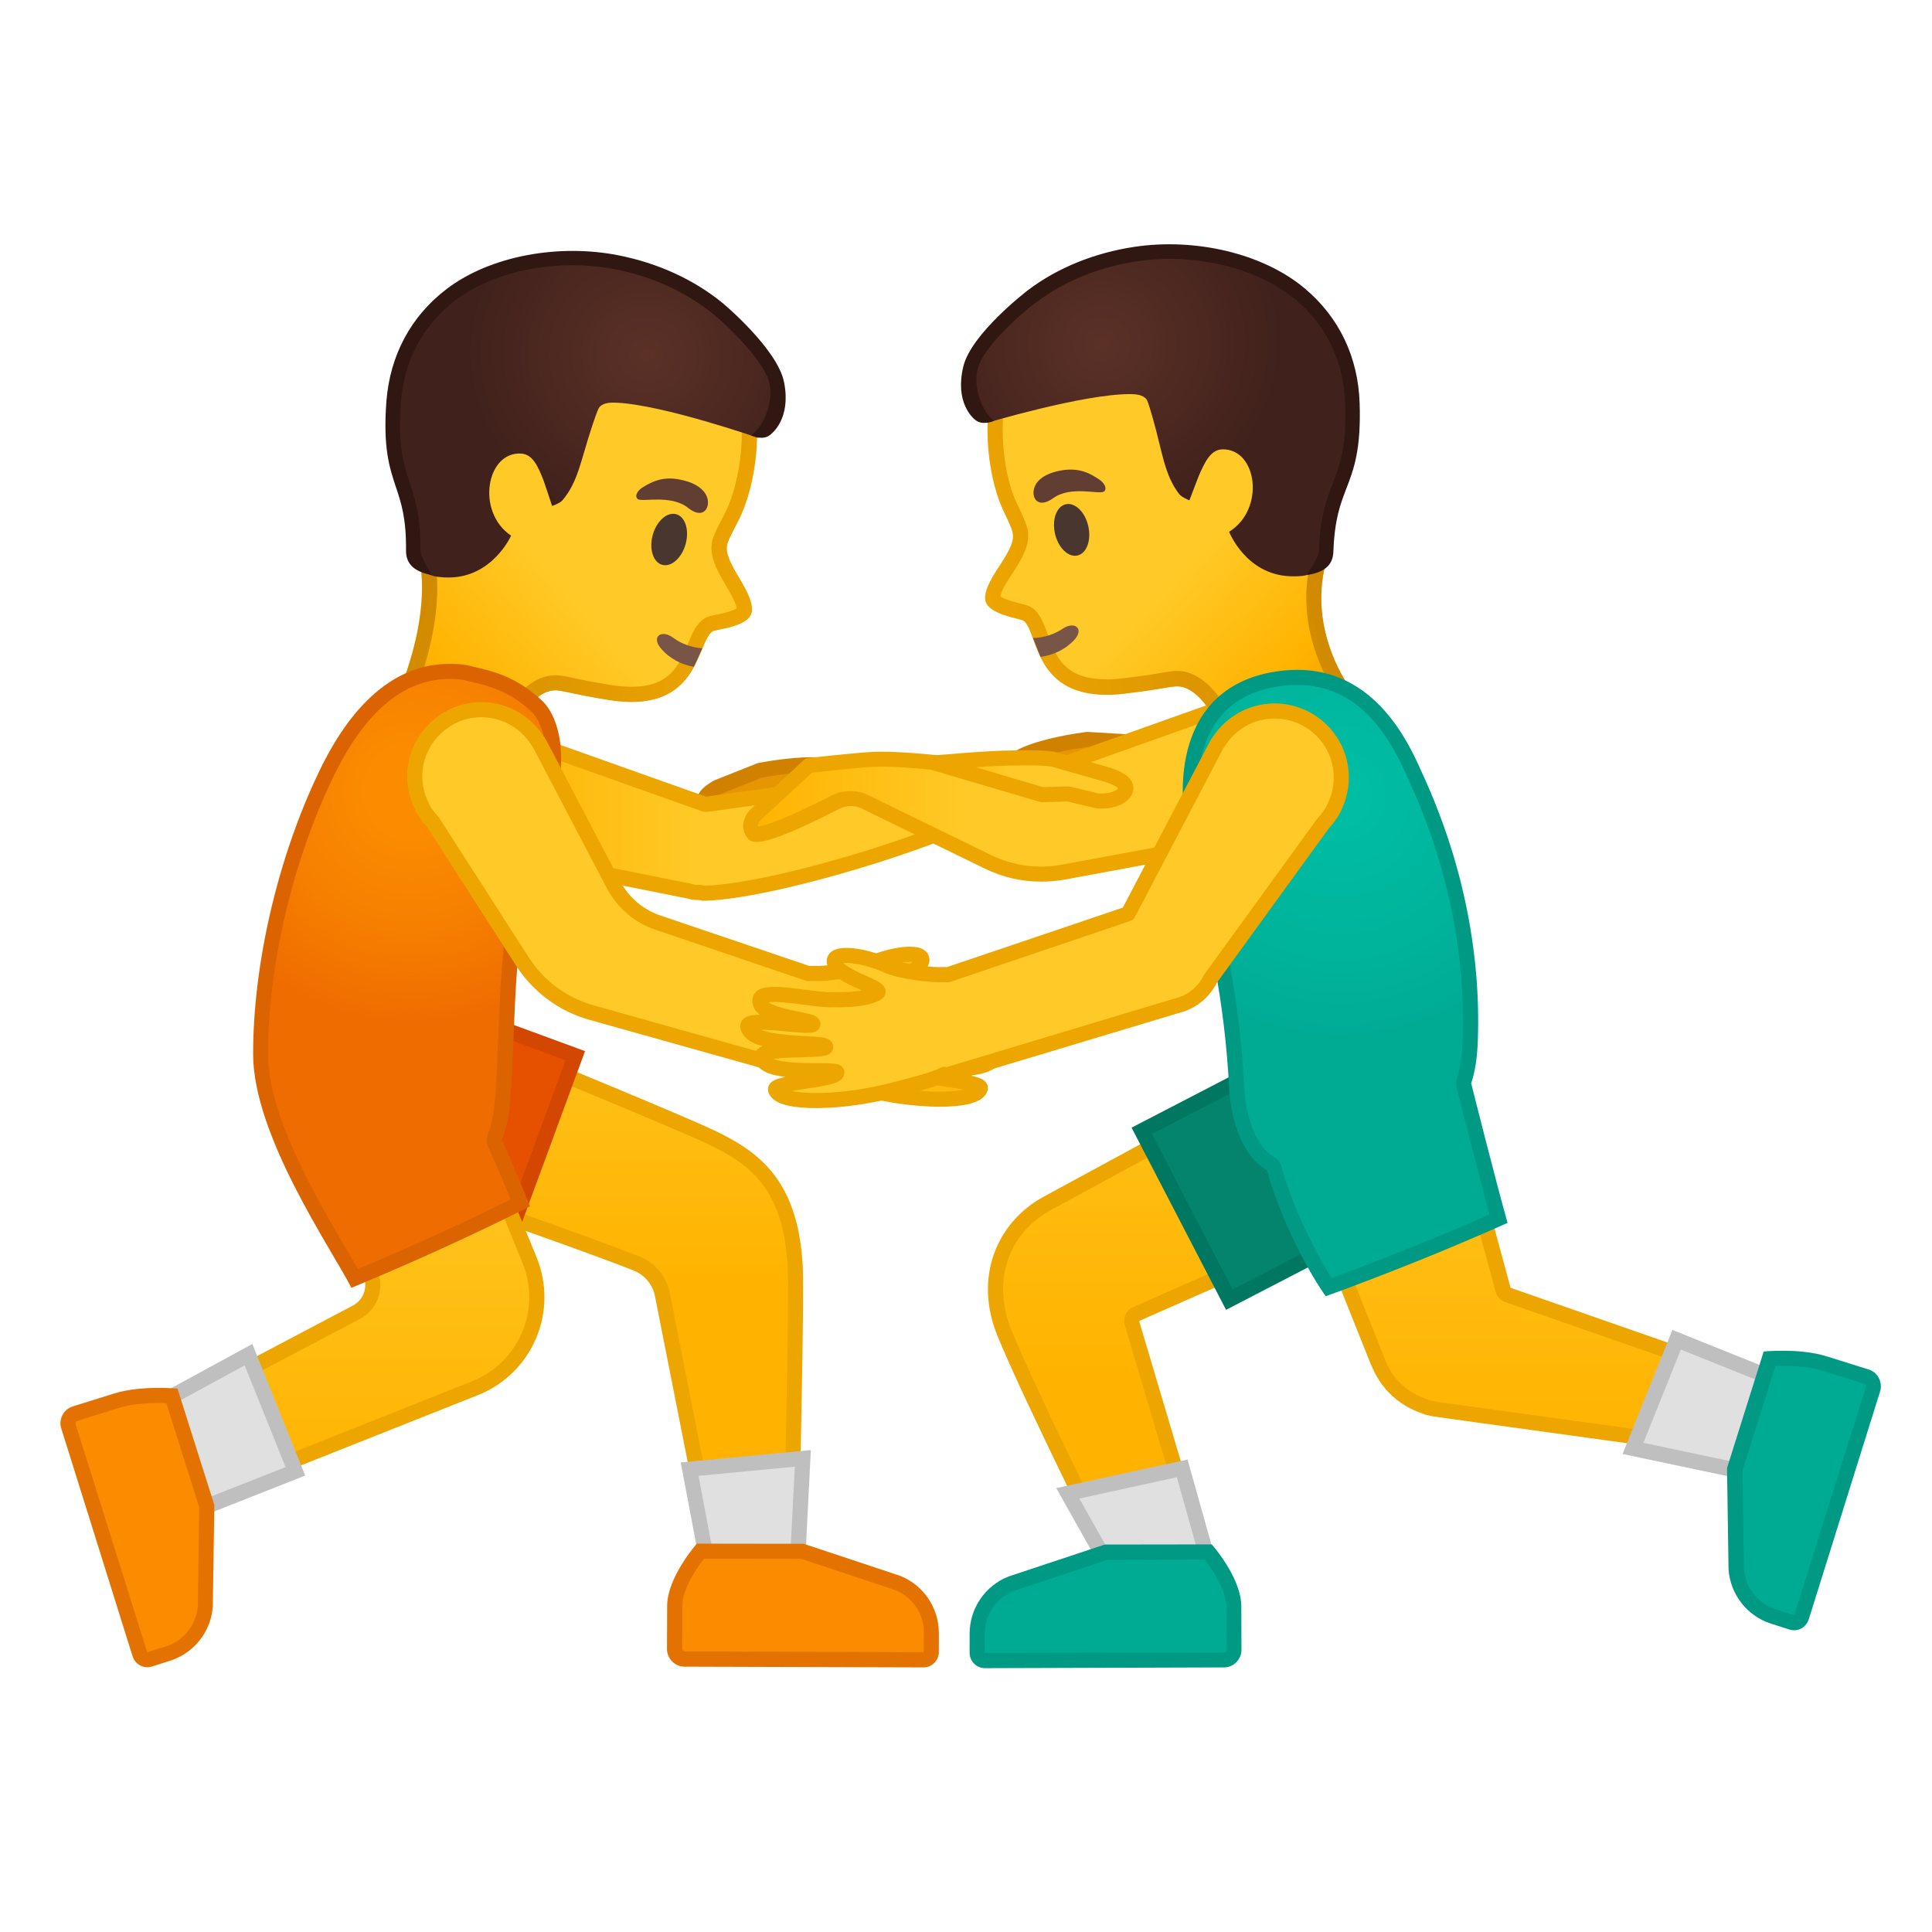 <svg viewBox="0 0 128 128" xmlns="http://www.w3.org/2000/svg" xmlns:xlink="http://www.w3.org/1999/xlink">
  <g id="Layer_1">
    <g>
      <g>
        <linearGradient id="SVGID_3_" gradientUnits="userSpaceOnUse" x1="79.731" x2="79.731" y1="91.327" y2="57.26">
          <stop offset="0" style="stop-color:#FFB300"/>
          <stop offset="1" style="stop-color:#FFCA28"/>
        </linearGradient>
        <path d="M73.51,103.02c-0.93-1.87-5.43-10.94-6.96-14.69c-1.42-3.49-0.27-6.96,2.88-8.63l19.8-10.75 L93.51,79l-18.25,8.06c-0.23,0.1-0.35,0.36-0.28,0.6l4.24,14.27L73.51,103.02z" fill="url(#SVGID_3_)"/>
        <path d="M88.98,69.65l3.88,9.09L75.07,86.6c-0.46,0.2-0.7,0.72-0.55,1.2l4.08,13.74l-4.81,0.92 c-1.21-2.43-5.33-10.77-6.77-14.31c-1.32-3.24-0.26-6.45,2.66-8.01L88.98,69.65 M89.47,68.25L69.19,79.26 c-3.12,1.67-4.71,5.33-3.1,9.26c1.73,4.23,7.14,15.06,7.14,15.06l6.64-1.26l-4.4-14.8l18.7-8.26L89.47,68.25L89.47,68.25z" fill="#EDA600"/>
      </g>
      <g>
        <path d="M75.64,74.92l8.8-4.56c0.91-0.47,1.88-0.71,2.9-0.71c2.37,0,4.51,1.3,5.6,3.4 c1.6,3.08,0.39,6.9-2.69,8.49l-8.8,4.56L75.64,74.92z" fill="#04846C"/>
        <path d="M87.34,70.15c2.18,0,4.15,1.2,5.16,3.13c1.47,2.84,0.36,6.35-2.48,7.82l-8.36,4.33l-5.34-10.3l8.36-4.33 C85.51,70.37,86.4,70.15,87.34,70.15 M87.34,69.15c-1.05,0-2.12,0.25-3.13,0.77l-9.24,4.79l6.26,12.07l9.24-4.79 c3.33-1.73,4.64-5.83,2.91-9.17v0C92.17,70.49,89.8,69.15,87.34,69.15L87.34,69.15z" fill="#007861"/>
      </g>
      <g>
        <linearGradient id="SVGID_4_" gradientUnits="userSpaceOnUse" x1="39.584" x2="39.584" y1="85.322" y2="60.065">
          <stop offset="0" style="stop-color:#FFB300"/>
          <stop offset="1" style="stop-color:#FFCA28"/>
        </linearGradient>
        <path d="M47.04,101.77l-3.16-16c-0.18-0.93-0.82-1.7-1.7-2.05c-3.7-1.48-13.54-4.86-15.71-5.6l2.45-10.37 c2.89,1.18,16.38,6.69,18.42,7.71c2.71,1.35,5.37,3.19,5.36,9.54c0,4.38-0.23,14.45-0.29,16.78L47.04,101.77z" fill="url(#SVGID_4_)"/>
        <path d="M29.27,68.43c3.73,1.52,15.93,6.52,17.85,7.47c2.68,1.33,5.09,3.03,5.09,9.1c0,4.12-0.2,13.27-0.27,16.28 l-4.48-0.01l-3.08-15.6c-0.22-1.1-0.97-2-2.01-2.42c-3.55-1.42-12.48-4.5-15.31-5.47L29.27,68.43 M28.56,67.06l-2.69,11.38 c0,0,11.93,4.07,16.12,5.74c0.72,0.29,1.25,0.92,1.4,1.68l3.24,16.41l6.28,0.01c0,0,0.3-12.28,0.3-17.28 c0-6.5-2.69-8.53-5.64-9.99C45.24,73.85,28.56,67.06,28.56,67.06L28.56,67.06z" fill="#EDA600"/>
      </g>
      <g>
        <path d="M24.6,79.66c-3.57-1.31-5.4-5.28-4.09-8.85c0.99-2.7,3.59-4.52,6.47-4.52c0.81,0,1.61,0.14,2.38,0.43 l8.75,3.22l-4.76,12.94L24.6,79.66z" fill="#E65100"/>
        <path d="M26.98,66.8L26.98,66.8c0.75,0,1.49,0.13,2.21,0.4l8.28,3.05l-4.42,12l-8.28-3.05 c-1.6-0.59-2.88-1.77-3.6-3.32c-0.72-1.55-0.79-3.29-0.2-4.89C21.9,68.48,24.31,66.8,26.98,66.8 M26.98,65.8 c-3.01,0-5.84,1.85-6.94,4.84l0,0c-1.41,3.83,0.55,8.08,4.39,9.49l9.22,3.39l5.11-13.88l-9.22-3.39 C28.69,65.94,27.83,65.8,26.98,65.8L26.98,65.8z" fill="#D44700"/>
      </g>
      <g>
        <polygon fill="#E0E0E0" points="46.82,103.32 45.69,97.33 53.19,96.62 52.85,103.32 "/>
        <path d="M52.66,97.17l-0.29,5.65h-5.14l-0.95-5.04L52.66,97.17 M53.72,96.07l-8.62,0.82l1.31,6.93h6.92 L53.72,96.07L53.72,96.07z" fill="#BFBFBF"/>
      </g>
      <g>
        <path d="M45.36,109.92c-0.18,0-0.34-0.07-0.47-0.2s-0.19-0.29-0.19-0.47l0.01-2.84c0-1.31,1.12-2.93,1.7-3.63 l6.78,0.01l6.3,2.09c1.34,0.53,2.22,1.82,2.23,3.29l0,1.28c0,0.14-0.05,0.27-0.15,0.37c-0.1,0.1-0.23,0.15-0.36,0.15 L45.36,109.92z" fill="#FB8C00"/>
        <path d="M46.64,103.27l6.46,0.01l6.2,2.06c1.16,0.47,1.91,1.57,1.91,2.82l-0.01,1.3l-15.83-0.05 c-0.06,0-0.09-0.03-0.12-0.05c-0.02-0.02-0.05-0.06-0.05-0.12l0.01-2.85C45.2,105.34,46.08,103.99,46.64,103.27 M46.17,102.27 c0,0-1.96,2.2-1.97,4.13l-0.01,2.85c0,0.64,0.52,1.17,1.16,1.17l15.83,0.05c0,0,0,0,0,0c0.56,0,1.02-0.46,1.02-1.02l0-1.29 c-0.01-1.66-1.03-3.15-2.57-3.76l-6.38-2.12L46.17,102.27L46.17,102.27z" fill="#E37200"/>
      </g>
      <g>
        <path d="M68.15,52.26 l6.89-1.58c0.95-0.33,1.09-0.86,1.09-0.86c-0.05-0.39-0.58-0.53-1.1-0.65l-2.99-0.18c0,0-5.84,0.71-5.15,2.31l0,0 C67.03,51.95,67.59,52.38,68.15,52.26z" fill="#E59600" stroke="#D18100" stroke-linecap="round" stroke-linejoin="round" stroke-miterlimit="10"/>
        <path d="M55.05,52.94 l-7.04,0.64c-1-0.02-1.3-0.48-1.3-0.48c-0.08-0.38,0.38-0.69,0.84-0.95l2.79-1.11c0,0,5.77-1.15,5.61,0.59l0,0 C56.02,52.29,55.62,52.87,55.05,52.94z" fill="#E59600" stroke="#D18100" stroke-linecap="round" stroke-linejoin="round" stroke-miterlimit="10"/>
        <g>
          <linearGradient id="SVGID_5_" gradientUnits="userSpaceOnUse" x1="32.165" x2="68.225" y1="54.072" y2="54.072">
            <stop offset="0" style="stop-color:#FFB300"/>
            <stop offset="0.401" style="stop-color:#FFCA28"/>
          </linearGradient>
          <path d="M46.52,59.15c-0.04-0.01-0.09-0.02-0.14-0.02c-0.19,0-0.29,0-0.4-0.02 c-0.1-0.01-0.19-0.04-0.28-0.07c0,0-0.09-0.03-0.1-0.03C45.56,59,45.51,59,45.47,59c-0.01,0-0.02,0-0.03,0l-13.28-2.66 l2.38-7.38l12.07,4.29c0.05,0.02,0.11,0.03,0.17,0.03c0.02,0,0.04,0,0.07,0c3.01-0.41,12.95-1.78,14.58-2.14 c0.8-0.17,2.33-0.35,3.67-0.35c2.4,0,2.94,0.51,3.05,0.67c0.06,0.08,0.11,0.21,0.01,0.48c-0.74,2.01-16.04,7.14-21.55,7.23 C46.6,59.18,46.52,59.15,46.52,59.15z" fill="url(#SVGID_5_)"/>
          <path d="M34.86,49.61l11.59,4.12c0.1,0.04,0.21,0.06,0.31,0.06c0.01,0,0.02,0,0.02,0c0.05,0,0.09,0,0.14-0.01 c3.01-0.41,12.95-1.78,14.62-2.14c0.63-0.14,2.1-0.34,3.57-0.34c1.89,0,2.48,0.33,2.61,0.43c0,0.01-0.01,0.02-0.01,0.04 c-0.28,0.55-2.95,2.16-8.9,4.13c-4.89,1.62-9.76,2.73-12.15,2.78l0-0.01c-0.09-0.03-0.18-0.04-0.28-0.04l-0.08,0 c-0.01,0-0.01,0-0.02,0c-0.02,0-0.03,0-0.05,0c-0.06,0-0.12,0-0.18-0.01c-0.08-0.01-0.15-0.04-0.23-0.06l-0.09-0.03 c-0.08-0.02-0.16-0.03-0.24-0.04l-12.69-2.54L34.86,49.61 M34.22,48.32l-2.71,8.4l13.94,2.79l0-0.01 c0.15,0.04,0.29,0.09,0.44,0.11c0.16,0.02,0.31,0.02,0.47,0.02c0.07,0.02,0.15,0.05,0.23,0.05c0,0,0,0,0.01,0 c5.36-0.08,21.13-5.12,22.03-7.56c0.52-1.43-1.44-1.83-3.54-1.83c-1.47,0-3.01,0.2-3.78,0.36c-1.68,0.37-12.4,1.84-14.54,2.13 l0,0c0,0,0,0,0,0c0,0,0,0,0,0L34.22,48.32L34.22,48.32z" fill="#EDA600"/>
        </g>
        <g>
          <linearGradient id="SVGID_6_" gradientUnits="userSpaceOnUse" x1="49.73" x2="86.427" y1="52.348" y2="52.348">
            <stop offset="0" style="stop-color:#FFB300"/>
            <stop offset="0.401" style="stop-color:#FFCA28"/>
          </linearGradient>
          <path d="M85.26,48.19c-1.21-1.29-2.92-1.66-4.43-1.23l0-0.01l-0.1,0.03c-0.07,0.02-0.14,0.05-0.22,0.08 L68.29,51.4c-1.5-0.25-7.4-1.18-10.36-1.08c-1.08,0.04-4.35,0.42-4.35,0.42l-3.41,3.15c-0.42,0.34-0.59,0.89-0.3,1.29 c0.37,0.51,3.8-1.16,5.51-2.04c0.61-0.31,1.32-0.31,1.93-0.02l8.13,3.97c1.54,0.75,3.28,0.99,4.97,0.68l11.91-2.19 c0.39-0.03,0.78-0.1,1.15-0.23l0.06-0.01l0-0.01c0.98-0.36,1.86-1.05,2.4-2.09C86.79,51.6,86.52,49.53,85.26,48.19z" fill="url(#SVGID_6_)"/>
          <path d="M68.96,58.41c-1.28,0-2.55-0.29-3.73-0.87l-8.13-3.97c-0.47-0.23-1.02-0.22-1.48,0.01 c-5.47,2.81-5.86,2.28-6.14,1.89c-0.43-0.59-0.27-1.44,0.39-1.98l3.38-3.13c0.08-0.07,0.18-0.12,0.28-0.13 c0.13-0.02,3.3-0.38,4.39-0.42c2.91-0.1,8.48,0.77,10.33,1.07l12.1-4.3c0.12-0.04,0.18-0.07,0.24-0.08l0.07-0.03 c0.05-0.02,0.1-0.03,0.15-0.03c1.75-0.44,3.58,0.09,4.81,1.41c0,0,0,0,0,0c1.4,1.49,1.71,3.8,0.75,5.62 c-0.56,1.07-1.45,1.86-2.58,2.3c-0.05,0.03-0.11,0.06-0.17,0.07c-0.38,0.13-0.81,0.22-1.26,0.25l-11.85,2.19 C69.99,58.37,69.47,58.41,68.96,58.41z M56.36,52.41c0.4,0,0.8,0.09,1.17,0.27l8.13,3.97c1.46,0.71,3.07,0.93,4.66,0.64 l11.91-2.2c0.42-0.03,0.76-0.1,1.07-0.21c0.02-0.01,0.03-0.02,0.05-0.02c0.94-0.34,1.67-0.98,2.13-1.86 c0.76-1.45,0.51-3.29-0.6-4.48l0,0c-1.02-1.09-2.48-1.5-3.93-1.1c-0.02,0.01-0.05,0.01-0.07,0.01l-0.13,0.05l-12.3,4.38 c-0.08,0.03-0.17,0.04-0.25,0.02c-1.2-0.2-7.3-1.18-10.26-1.08c-0.91,0.03-3.48,0.32-4.15,0.4l-3.29,3.04 c-0.18,0.15-0.31,0.35-0.28,0.52c0.44-0.04,1.85-0.5,4.92-2.08C55.53,52.5,55.95,52.41,56.36,52.41z" fill="#EDA600"/>
        </g>
        <linearGradient id="SVGID_9_" gradientUnits="userSpaceOnUse" x1="61.925" x2="74.595" y1="51.635" y2="51.635">
          <stop offset="0" style="stop-color:#FFB300"/>
          <stop offset="0.401" style="stop-color:#FFCA28"/>
        </linearGradient>
        <path d=" M69.04,52.65l1.74-0.05l1.92,0.46c0.96,0.08,1.77-0.27,1.88-0.75c0.11-0.48-0.62-0.77-1.13-0.96l-3.51-1 c-0.51-0.19-2.2-0.13-2.88-0.13c-1.59,0-5.14,0.33-5.14,0.33S68.22,52.41,69.04,52.65z" fill="url(#SVGID_9_)" stroke="#EDA600" stroke-linecap="round" stroke-linejoin="round" stroke-miterlimit="10"/>
      </g>
      <g>
        <linearGradient id="SVGID_10_" gradientUnits="userSpaceOnUse" x1="23.315" x2="23.315" y1="99.008" y2="71.898">
          <stop offset="0" style="stop-color:#FFB300"/>
          <stop offset="1" style="stop-color:#FFCA28"/>
        </linearGradient>
        <path d="M11.07,93.55l12.56-6.63c0.5-0.27,0.84-0.72,0.99-1.26c0.15-0.54,0.07-1.1-0.22-1.58l-3.96-8.2 l9.92-3.98l4.73,11.59c0.66,1.62,0.64,3.39-0.04,4.99s-1.95,2.84-3.57,3.49l-17.72,7.04L11.07,93.55z" fill="url(#SVGID_10_)"/>
        <path d="M30.08,72.55l4.54,11.13c0.61,1.49,0.59,3.13-0.04,4.61c-0.63,1.48-1.8,2.62-3.3,3.22l-17.29,6.87 l-2.25-4.61l12.15-6.41c0.61-0.34,1.04-0.89,1.22-1.56c0.18-0.65,0.09-1.33-0.25-1.92l-3.73-7.73L30.08,72.55 M30.63,71.25 l-10.87,4.37l4.22,8.73c0.45,0.75,0.19,1.71-0.57,2.13l-12.99,6.85l3.09,6.31l18.15-7.21c3.61-1.43,5.36-5.53,3.89-9.13 L30.63,71.25L30.63,71.25z" fill="#EDA600"/>
      </g>
      <g>
        <polygon fill="#E0E0E0" points="9.7,93.43 16.46,89.75 19.57,97.48 11.95,100.49 "/>
        <path d="M16.21,90.46l2.71,6.74l-6.65,2.62l-1.96-6.15L16.21,90.46 M16.72,89.04L9.1,93.19l2.54,7.96l8.58-3.39 L16.72,89.04L16.72,89.04z" fill="#BFBFBF"/>
      </g>
      <g>
        <path d="M9.76,109.97c-0.23,0-0.42-0.15-0.49-0.36L4.53,94.5c-0.05-0.17-0.04-0.35,0.05-0.51s0.22-0.27,0.39-0.33 l2.72-0.85c0.95-0.3,2.06-0.36,2.83-0.36c0.36,0,0.66,0.01,0.87,0.03l2.3,7.32l-0.09,6.64c-0.1,1.43-1.07,2.67-2.46,3.12 l-1.22,0.39C9.86,109.96,9.81,109.97,9.76,109.97z" fill="#FB8C00"/>
        <path d="M10.52,92.95L10.52,92.95c0.18,0,0.35,0,0.5,0.01l2.18,6.91l-0.09,6.53c-0.1,1.24-0.92,2.29-2.11,2.68 l-1.25,0.38L5.01,94.35c-0.02-0.05,0-0.1,0.01-0.13c0.01-0.03,0.04-0.06,0.1-0.08l2.72-0.85C8.72,93.01,9.78,92.95,10.52,92.95 M10.52,91.95c-0.85,0-2,0.07-2.98,0.38l-2.72,0.85c-0.61,0.19-0.96,0.85-0.76,1.46l4.73,15.11c0.14,0.43,0.54,0.71,0.97,0.71 c0.1,0,0.21-0.02,0.31-0.05l1.22-0.39c1.58-0.51,2.69-1.93,2.81-3.59l0.1-6.72L11.76,92C11.76,92,11.25,91.95,10.52,91.95 L10.52,91.95z" fill="#E37200"/>
      </g>
      <g>
        <circle cx="25.43" cy="72.42" fill="#FBC11B" r="6.84"/>
        <g>
          <g>
            <g>
              <g>
                <linearGradient id="SVGID_11_" gradientTransform="matrix(-0.923 -0.385 -0.385 0.923 100.053 263.865)" gradientUnits="userSpaceOnUse" x1="139.536" x2="154.913" y1="-202.513" y2="-171.437">
                  <stop offset="0.545" style="stop-color:#FFCA28"/>
                  <stop offset="0.834" style="stop-color:#FFB300"/>
                  <stop offset="0.995" style="stop-color:#E59600"/>
                </linearGradient>
                <path d="M29.64,21.83c3.4-3.36,9.67-5.09,14.06-3.23c4.92,2.08,6.79,6.45,6.39,11.3 c-0.15,1.76-0.61,3.44-1.18,4.57c-0.07,0.14-0.6,1.11-0.7,1.44c-0.5,1.22,1.64,3.06,1.59,4.52 c-0.04,1.1-2.39,1.24-2.61,1.39c-1.09,0.73-0.81,5.54-6.92,4.54c-2.35-0.39-2.55-0.51-3.29-0.62 c-1.47-0.21-2.69,1.99-2.69,1.99s-2.83,5.2-6.5,3.01c-4.19-2.5-1.63-4.29-1.63-4.29s2.67-5.53,1.5-10.04 C26.55,32.14,27.46,23.99,29.64,21.83z" fill="url(#SVGID_11_)"/>
                <g>
                  <linearGradient id="SVGID_12_" gradientUnits="userSpaceOnUse" x1="50.262" x2="26.071" y1="38.927" y2="31.907">
                    <stop offset="0" style="stop-color:#EDA600"/>
                    <stop offset="0.871" style="stop-color:#D18900"/>
                  </linearGradient>
                  <path d="M39.67,18.84L39.67,18.84c1.35,0,2.58,0.23,3.65,0.68c5.58,2.36,6.01,7.47,5.78,10.3 c-0.13,1.56-0.53,3.13-1.08,4.2l-0.06,0.12c-0.34,0.64-0.59,1.13-0.69,1.43c-0.42,1.1,0.23,2.21,0.81,3.19 c0.3,0.52,0.68,1.15,0.72,1.55c-0.18,0.13-0.63,0.27-1.35,0.42c-0.37,0.07-0.59,0.12-0.81,0.27 c-0.53,0.36-0.78,0.96-1.06,1.65c-0.58,1.4-1.18,2.85-3.74,2.85c-0.43,0-0.89-0.04-1.4-0.12 c-1.38-0.23-1.99-0.36-2.44-0.46c-0.32-0.07-0.55-0.12-0.87-0.16c-0.11-0.02-0.23-0.02-0.34-0.02 c-1.92,0-3.23,2.26-3.37,2.53c-0.02,0.03-1.7,3.03-3.79,3.03c-0.44,0-0.87-0.13-1.32-0.4 c-1.74-1.03-1.91-1.76-1.92-1.95c-0.02-0.37,0.35-0.66,0.35-0.66l0,0c0.14-0.1,0.25-0.23,0.33-0.38 c0.12-0.24,2.82-5.91,1.57-10.72c-1.06-4.08-0.08-11.85,1.72-13.63C32.62,20.29,36.28,18.84,39.67,18.84 M39.67,17.84 c-3.65,0-7.58,1.57-10.02,3.99c-2.18,2.16-3.1,10.31-1.98,14.6c1.17,4.51-1.5,10.04-1.5,10.04s-2.56,1.79,1.63,4.29 c0.64,0.38,1.25,0.54,1.83,0.54c2.74,0,4.67-3.55,4.67-3.55s1.11-2.01,2.49-2.01c0.07,0,0.13,0,0.2,0.01 c0.74,0.1,0.94,0.23,3.29,0.62c0.57,0.09,1.09,0.14,1.56,0.14c4.51,0,4.38-4.01,5.37-4.68 c0.22-0.15,2.57-0.29,2.61-1.39c0.05-1.46-2.09-3.31-1.59-4.52c0.1-0.33,0.64-1.3,0.7-1.44 c0.58-1.13,1.04-2.81,1.18-4.57c0.4-4.86-1.46-9.22-6.39-11.3C42.47,18.08,41.09,17.84,39.67,17.84L39.67,17.84z" fill="url(#SVGID_12_)"/>
                </g>
              </g>
              <path d="M45.97,44.18c-0.84-0.15-1.62-0.55-2.2-1.24c-0.63-0.76,0.05-1.27,0.84-0.68 c0.48,0.36,1.2,0.65,1.92,0.69L45.97,44.18z" fill="#795548"/>
            </g>
            <ellipse cx="44.31" cy="35.72" fill="#49362E" rx="1.74" ry="1.13" transform="matrix(0.266 -0.964 0.964 0.266 -1.885 68.957)"/>
            <path d="M45.59,33.65c0.9,0.72,1.41,0.14,1.3-0.54c-0.09-0.5-0.57-1.09-1.86-1.34 c-1.21-0.24-1.94,0.22-2.41,0.49c-0.46,0.27-0.59,0.68-0.34,0.82C42.62,33.26,44.48,32.76,45.59,33.65z" fill="#613E31"/>
          </g>
          <g>
            <radialGradient id="SVGID_13_" cx="115.418" cy="-128.298" gradientTransform="matrix(-0.999 -0.284 -0.279 0.96 122.327 179.472)" gradientUnits="userSpaceOnUse" r="11.694">
              <stop offset="0" style="stop-color:#5B3127"/>
              <stop offset="1" style="stop-color:#40211B"/>
            </radialGradient>
            <path d="M36.58,33.52l-0.55-1.64c-0.37-0.95-0.72-1.78-1.5-1.83c-2.31-0.14-3.01,3.86-0.67,5.44 c0,0-1.24,2.8-4.19,2.77c-0.31,0-0.58-0.03-0.82-0.07c-0.76-0.12-1.2-0.86-1.19-1.63c0.04-4.82-1.72-4.34-1.3-9.85 c0.58-7.57,8.25-10.56,14.5-9.33c2.43,0.48,4.81,1.5,6.73,3.09c0.82,0.66,3.6,3.23,3.89,4.96 c0.37,2.21-1.25,3.58-1.25,3.58s-6.27-2.18-9.37-2.33c-0.41-0.02-0.88-0.01-1.15,0.3c-0.12,0.13-0.43,1.11-0.49,1.28 c-0.73,2.19-0.91,3.65-1.95,4.88C37.11,33.34,36.58,33.52,36.58,33.52z" fill="url(#SVGID_13_)"/>
          </g>
          <path d="M29.6,19.14c2.9-2.2,7.41-3,11.35-2.23c2.65,0.52,5.04,1.62,6.94,3.18c0.04,0.03,3.64,3.05,4.06,5.25 c0.46,2.36-0.75,3.37-1.02,3.54c-0.49,0.3-1.18-0.04-1.18-0.04c0.7-0.43,1.48-1.95,1.25-3.34c-0.25-1.49-2.81-3.94-3.72-4.67 c-1.78-1.46-4.03-2.5-6.52-2.99c-3.67-0.72-7.9,0.01-10.58,2.05c-2.16,1.64-3.41,3.98-3.62,6.76c-0.22,2.88,0.17,4.04,0.57,5.28 c0.37,1.1,0.74,2.24,0.73,4.54c0,0.49,0.79,1.64,0.71,1.63c-1.01-0.22-1.68-0.64-1.67-1.63c0.02-2.14-0.32-3.16-0.68-4.23 c-0.42-1.27-0.85-2.58-0.62-5.65C25.84,23.53,27.22,20.95,29.6,19.14z" fill="#301712"/>
        </g>
        <g>
          <g>
            <g>
              <g>
                <linearGradient id="SVGID_14_" gradientTransform="matrix(0.939 -0.345 0.345 0.939 -2.507 260.901)" gradientUnits="userSpaceOnUse" x1="147.044" x2="162.4" y1="-200.014" y2="-168.982">
                  <stop offset="0.545" style="stop-color:#FFCA28"/>
                  <stop offset="0.834" style="stop-color:#FFB300"/>
                  <stop offset="0.995" style="stop-color:#E59600"/>
                </linearGradient>
                <path d="M86.22,21.89c-3.25-3.5-9.44-5.5-13.91-3.83c-5.01,1.87-7.06,6.15-6.87,11.02 c0.07,1.76,0.46,3.46,0.98,4.62c0.06,0.14,0.56,1.14,0.64,1.47c0.44,1.24-1.77,2.99-1.79,4.45 c-0.01,1.1,2.33,1.34,2.54,1.5c1.05,0.78,0.57,5.57,6.72,4.83c2.36-0.28,2.57-0.4,3.31-0.47 c1.48-0.15,2.6,2.11,2.6,2.11s2.6,5.32,6.36,3.29c4.3-2.31,2.41-5.64,2.41-5.64s-2.66-3.79-1.29-8.24 C89.23,32.75,88.3,24.14,86.22,21.89z" fill="url(#SVGID_14_)"/>
                <g>
                  <linearGradient id="SVGID_15_" gradientUnits="userSpaceOnUse" x1="64.876" x2="89.401" y1="38.083" y2="32.103">
                    <stop offset="0" style="stop-color:#EDA600"/>
                    <stop offset="0.871" style="stop-color:#D18900"/>
                  </linearGradient>
                  <path d="M75.84,18.46c3.49,0,7.36,1.65,9.65,4.11c1.66,1.79,2.76,9.97,1.49,14.12 c-1.41,4.61,1.03,8.51,1.39,9.05c0.07,0.15,0.45,0.99,0.17,1.94c-0.25,0.88-0.99,1.66-2.19,2.3 c-0.43,0.23-0.83,0.34-1.24,0.34c-1.79,0-3.31-2.3-3.76-3.2c-0.14-0.27-1.39-2.67-3.36-2.67c-0.08,0-0.16,0-0.24,0.01 c-0.32,0.03-0.55,0.07-0.88,0.13c-0.45,0.08-1.06,0.18-2.46,0.35c-0.39,0.05-0.75,0.07-1.09,0.07 c-2.82,0-3.38-1.53-3.92-3.02c-0.26-0.71-0.48-1.32-0.99-1.7c-0.21-0.16-0.43-0.21-0.8-0.3 c-0.71-0.18-1.16-0.34-1.33-0.48c0.06-0.4,0.46-1.01,0.79-1.51c0.62-0.96,1.32-2.04,0.95-3.15 c-0.09-0.31-0.32-0.81-0.63-1.46l-0.06-0.12c-0.5-1.09-0.83-2.68-0.89-4.24c-0.11-2.84,0.55-7.92,6.22-10.04 C73.6,18.64,74.68,18.46,75.84,18.46 M75.84,17.46c-1.23,0-2.44,0.19-3.53,0.6c-5.01,1.87-7.06,6.15-6.87,11.02 c0.07,1.76,0.46,3.46,0.98,4.62c0.06,0.14,0.56,1.14,0.64,1.47c0.44,1.24-1.77,2.99-1.79,4.45 c-0.01,1.1,2.33,1.34,2.54,1.5c0.98,0.72,0.63,4.91,5.51,4.91c0.37,0,0.78-0.02,1.21-0.08 c2.36-0.28,2.57-0.4,3.31-0.47c0.05,0,0.09-0.01,0.14-0.01c1.41,0,2.47,2.11,2.47,2.11s1.83,3.75,4.65,3.75 c0.54,0,1.11-0.14,1.71-0.46c4.3-2.31,2.41-5.64,2.41-5.64s-2.66-3.79-1.29-8.24c1.3-4.23,0.38-12.84-1.71-15.09 C83.76,19.25,79.64,17.46,75.84,17.46L75.84,17.46z" fill="url(#SVGID_15_)"/>
                </g>
              </g>
              <path d="M68.94,43.52c0.85-0.12,1.64-0.48,2.25-1.14c0.66-0.73,0-1.27-0.81-0.71 c-0.49,0.33-1.23,0.6-1.94,0.6L68.94,43.52z" fill="#795548"/>
            </g>
            <ellipse cx="70.96" cy="35.13" fill="#49362E" rx="1.13" ry="1.74" transform="matrix(0.975 -0.224 0.224 0.975 -6.057 16.749)"/>
            <path d="M69.77,33.01c-0.93,0.67-1.42,0.08-1.27-0.6c0.11-0.5,0.62-1.06,1.92-1.26 c1.22-0.18,1.93,0.31,2.38,0.6c0.45,0.29,0.56,0.7,0.31,0.83C72.76,32.76,70.92,32.17,69.77,33.01z" fill="#613E31"/>
          </g>
          <g>
            <radialGradient id="SVGID_16_" cx="122.613" cy="-126.969" gradientTransform="matrix(1.011 -0.239 0.236 0.972 -20.991 175.532)" gradientUnits="userSpaceOnUse" r="11.694">
              <stop offset="0" style="stop-color:#5B3127"/>
              <stop offset="1" style="stop-color:#40211B"/>
            </radialGradient>
            <path d="M78.8,33.15l0.62-1.62c0.41-0.93,0.79-1.75,1.58-1.76c2.31-0.03,2.83,3.99,0.43,5.46 c0,0,1.11,2.85,4.07,2.95c0.31,0.01,0.58,0,0.82-0.03c0.77-0.09,1.23-0.8,1.26-1.57c0.18-4.82,1.91-4.26,1.74-9.78 c-0.24-7.59-7.77-10.92-14.07-9.97c-2.45,0.37-4.87,1.29-6.86,2.78c-0.85,0.62-3.74,3.07-4.11,4.78 c-0.47,2.19,1.09,3.63,1.09,3.63s6.36-1.9,9.46-1.91c0.41,0,0.88,0.03,1.13,0.35c0.11,0.14,0.38,1.13,0.43,1.3 c0.63,2.22,0.75,3.69,1.73,4.97C78.28,32.94,78.8,33.15,78.8,33.15z" fill="url(#SVGID_16_)"/>
          </g>
          <path d="M86.42,19.09c-2.79-2.33-7.27-3.33-11.24-2.74c-2.67,0.4-5.11,1.39-7.07,2.87 c-0.04,0.03-3.77,2.88-4.29,5.07c-0.56,2.34,0.59,3.4,0.86,3.58c0.47,0.33,1.18,0.01,1.18,0.01c-0.68-0.47-1.4-2.02-1.1-3.39 c0.32-1.48,2.98-3.81,3.93-4.49c1.84-1.38,4.14-2.31,6.64-2.69c3.7-0.56,7.89,0.37,10.48,2.52c2.08,1.73,3.23,4.13,3.31,6.92 c0.09,2.89-0.35,4.03-0.81,5.25c-0.42,1.09-0.84,2.21-0.93,4.51c-0.02,0.49-0.86,1.6-0.78,1.59c1.02-0.17,1.71-0.56,1.74-1.56 c0.08-2.14,0.46-3.14,0.87-4.2c0.48-1.25,0.97-2.54,0.87-5.62C89.98,23.65,88.72,21.01,86.42,19.09z" fill="#301712"/>
        </g>
        <g>
          <linearGradient id="SVGID_17_" gradientUnits="userSpaceOnUse" x1="100.056" x2="100.056" y1="96.167" y2="65.293">
            <stop offset="0" style="stop-color:#FFB300"/>
            <stop offset="1" style="stop-color:#FFCA28"/>
          </linearGradient>
          <path d="M95.41,93.41c-0.25-0.03-0.5-0.07-0.73-0.14l-0.09-0.02c-0.03-0.02-0.06-0.03-0.09-0.04 c-0.84-0.26-1.56-0.69-2.13-1.29c-0.45-0.46-0.8-1-1.04-1.62c-0.01-0.02-0.05-0.1-0.05-0.1l-8.34-20.88l11.18-4.03l5.45,20.16 c0.04,0.16,0.16,0.29,0.32,0.34l17.28,6.03l-1.8,4.34L95.41,93.41z" fill="url(#SVGID_17_)"/>
          <path d="M93.78,65.95l5.31,19.64c0.09,0.32,0.32,0.57,0.64,0.68l16.78,5.85l-1.45,3.5l-19.6-2.71 c-0.24-0.03-0.45-0.07-0.65-0.12c-0.02-0.01-0.04-0.01-0.06-0.01c-0.03-0.01-0.07-0.03-0.1-0.04 c-0.76-0.24-1.41-0.63-1.92-1.15c-0.4-0.41-0.72-0.9-0.94-1.46c-0.01-0.03-0.02-0.05-0.03-0.08 c-0.01-0.01-0.01-0.02-0.01-0.02l-8.15-20.4L93.78,65.95 M94.47,64.64l-12.18,4.39l8.53,21.36c0.01,0.02,0.02,0.04,0.03,0.06 l0.02,0.04l0,0c0.26,0.64,0.64,1.25,1.15,1.78c0.67,0.69,1.48,1.15,2.34,1.42l-0.01,0.02l0.21,0.04 c0.26,0.07,0.53,0.12,0.8,0.15l20.35,2.81l2.15-5.19l-17.78-6.2L94.47,64.64L94.47,64.64z" fill="#EDA600"/>
        </g>
        <g>
          <radialGradient id="SVGID_18_" cx="88.757" cy="52.741" gradientUnits="userSpaceOnUse" r="16.087">
            <stop offset="0" style="stop-color:#00BFA5"/>
            <stop offset="0.705" style="stop-color:#00B29A"/>
            <stop offset="1" style="stop-color:#00AB94"/>
          </radialGradient>
          <path d="M88.02,85.28c-1.44-2.17-2.93-5.41-3.61-7.88c-0.04-0.13-0.12-0.24-0.24-0.3 c-1.49-0.85-2.13-3.13-2.23-4.97c-0.29-5.37-1.02-8.72-2.13-13.8c-0.2-0.9-0.4-1.86-0.62-2.88c-0.69-3.24-0.29-6.17,1.08-8.04 c1.08-1.46,2.75-2.3,4.97-2.5c0.25-0.02,0.49-0.03,0.72-0.03c4.95,0,7.06,4.87,7.76,6.48c2.62,5.65,3.9,11.72,3.68,17.58 c-0.05,1.15-0.17,1.98-0.41,2.68c-0.03,0.09-0.04,0.19-0.01,0.28c0.02,0.06,1.46,5.82,2.3,8.85 C95.59,82.37,91.8,83.9,88.02,85.28z" fill="url(#SVGID_18_)"/>
          <path d="M85.97,45.38c4.14,0,6.15,3.52,7.31,6.2c2.59,5.57,3.84,11.56,3.63,17.33 c-0.04,1.1-0.16,1.88-0.39,2.55c-0.06,0.18-0.07,0.38-0.02,0.56c0.01,0.06,1.34,5.33,2.18,8.44 c-3.43,1.51-6.94,2.92-10.46,4.21c-1.34-2.12-2.7-5.11-3.33-7.41c-0.07-0.26-0.24-0.47-0.47-0.6 c-1.09-0.62-1.86-2.41-1.98-4.56c-0.29-5.41-1.03-8.78-2.14-13.88c-0.2-0.9-0.4-1.85-0.62-2.88c-0.66-3.1-0.3-5.88,1-7.64 c0.99-1.34,2.54-2.11,4.62-2.3C85.52,45.39,85.75,45.38,85.97,45.38 M85.97,44.38c-0.25,0-0.51,0.01-0.77,0.03 c-6.58,0.59-7.5,6.44-6.5,11.14c1.43,6.7,2.4,10.31,2.74,16.6c0.12,2.13,0.88,4.46,2.49,5.38c0.69,2.49,2.26,6,3.9,8.35 c4.07-1.48,8.1-3.1,12.05-4.86c-0.82-2.9-2.41-9.25-2.41-9.25c0.28-0.83,0.4-1.76,0.44-2.83c0.21-5.88-1.03-11.99-3.72-17.79 C93.3,49.12,91.07,44.38,85.97,44.38L85.97,44.38z" fill="#009984"/>
        </g>
        <g>
          <radialGradient id="SVGID_19_" cx="27.273" cy="52.428" gradientUnits="userSpaceOnUse" r="15.873">
            <stop offset="0.171" style="stop-color:#FB8C00"/>
            <stop offset="0.562" style="stop-color:#F67F00"/>
            <stop offset="0.983" style="stop-color:#EF6C00"/>
          </radialGradient>
          <path d="M23.5,84.69c-0.26-0.48-0.6-1.06-0.99-1.71c-1.96-3.35-5.25-8.95-5.25-13.15 c0-5.92,1.61-12.82,4.3-18.46c2.19-4.58,4.95-6.89,8.22-6.89c0.35,0,0.71,0.03,1.08,0.08c0.11,0.04,0.31,0.08,0.54,0.14 c1.02,0.24,2.57,0.59,4.15,2.09c1.01,0.96,1.86,3.92,0.03,8.16c-1.7,4.55-1.88,9.22-2.06,13.74c-0.06,1.48-0.11,2.88-0.22,4.24 c-0.07,0.93-0.25,1.75-0.52,2.43c-0.05,0.13-0.05,0.27,0.01,0.39c0.7,1.53,1.3,2.98,1.68,3.96 C30.88,81.47,27.2,83.15,23.5,84.69z" fill="url(#SVGID_19_)"/>
          <path d="M29.79,44.98c0.31,0,0.62,0.02,0.94,0.07c0.17,0.05,0.36,0.09,0.56,0.14c1.03,0.24,2.44,0.56,3.92,1.96 c0.91,0.86,1.64,3.59-0.09,7.6c-0.01,0.02-0.01,0.03-0.02,0.05c-1.72,4.6-1.91,9.52-2.09,13.87c-0.06,1.48-0.11,2.87-0.22,4.22 c-0.07,0.88-0.23,1.65-0.48,2.29c-0.1,0.25-0.09,0.54,0.02,0.78c0.6,1.31,1.13,2.56,1.5,3.51c-3.31,1.63-6.71,3.18-10.12,4.61 c-0.23-0.4-0.49-0.85-0.77-1.33c-1.94-3.3-5.18-8.83-5.18-12.89c0-5.85,1.59-12.67,4.25-18.24 C24.11,47.2,26.72,44.98,29.79,44.98 M29.79,43.98c-3.74,0-6.6,2.83-8.67,7.18c-2.76,5.77-4.35,12.79-4.35,18.67 c0,5.42,5.19,12.9,6.51,15.49c4-1.65,7.95-3.45,11.83-5.39c-0.41-1.08-1.09-2.74-1.86-4.41c0.3-0.76,0.48-1.65,0.55-2.57 c0.44-5.48,0.03-11.88,2.25-17.81c1.91-4.41,1.07-7.58-0.14-8.72c-2.02-1.91-3.98-2.07-4.96-2.35 C30.54,44,30.16,43.98,29.79,43.98L29.79,43.98z" fill="#DB6300"/>
        </g>
        <g>
          <polygon fill="#E0E0E0" points="70.75,98.93 78.33,97.29 80.02,103.35 73.56,103.94 "/>
          <path d="M77.97,97.87l1.41,5.04l-5.55,0.5l-2.32-4.13L77.97,97.87 M78.68,96.7l-8.7,1.89l3.3,5.88l7.39-0.67 L78.68,96.7L78.68,96.7z" fill="#BFBFBF"/>
        </g>
        <g>
          <radialGradient id="SVGID_20_" cx="73.252" cy="106.414" gradientUnits="userSpaceOnUse" r="6.532">
            <stop offset="0" style="stop-color:#00AB94"/>
            <stop offset="1" style="stop-color:#00AB94"/>
          </radialGradient>
          <path d="M65.26,110.01c-0.14,0-0.27-0.05-0.37-0.15c-0.1-0.1-0.15-0.23-0.15-0.37l0-1.29 c0.01-1.46,0.89-2.76,2.25-3.29l6.27-2.08l6.78-0.01c0.43,0.53,1.7,2.2,1.7,3.63l0.01,2.85c0,0.18-0.07,0.34-0.19,0.47 s-0.29,0.2-0.47,0.2L65.26,110.01z" fill="url(#SVGID_20_)"/>
          <path d="M79.81,103.32c0.56,0.72,1.43,2.07,1.44,3.14l0.01,2.85c0,0.06-0.03,0.09-0.05,0.12 c-0.02,0.02-0.06,0.05-0.12,0.05l-15.85,0.03l0-1.28c0.01-1.25,0.76-2.36,1.91-2.82l6.2-2.06L79.81,103.32 M80.28,102.32 l-7.09,0.01l-6.38,2.12c-1.54,0.61-2.56,2.1-2.57,3.76l0,1.29c0,0.56,0.45,1.02,1.02,1.02c0,0,0,0,0,0l15.83-0.05 c0.64,0,1.16-0.53,1.16-1.17l-0.01-2.85C82.25,104.52,80.28,102.32,80.28,102.32L80.28,102.32z" fill="#009984"/>
        </g>
        <g>
          <polygon fill="#E0E0E0" points="108.18,95.96 111.08,88.76 118.29,91.66 116.39,97.69 "/>
          <path d="M111.36,89.41l6.32,2.54l-1.62,5.16l-7.18-1.52L111.36,89.41 M110.8,88.11l-3.3,8.22l9.24,1.95 l2.17-6.91L110.8,88.11L110.8,88.11z" fill="#BFBFBF"/>
        </g>
        <g>
          <radialGradient id="SVGID_21_" cx="119.525" cy="98.749" gradientUnits="userSpaceOnUse" r="6.994">
            <stop offset="0" style="stop-color:#00AB94"/>
            <stop offset="1" style="stop-color:#00AB94"/>
          </radialGradient>
          <path d="M118.86,107.51c-0.05,0-0.11-0.01-0.16-0.02l-1.23-0.39c-1.39-0.45-2.36-1.68-2.46-3.14 l-0.09-6.61l2.3-7.32c0.21-0.01,0.52-0.03,0.87-0.03c0.77,0,1.89,0.06,2.83,0.36l2.72,0.85c0.17,0.05,0.31,0.17,0.39,0.33 s0.1,0.34,0.04,0.51l-4.73,15.11C119.29,107.36,119.09,107.51,118.86,107.51L118.86,107.51z" fill="url(#SVGID_21_)"/>
          <path d="M118.1,90.49c0.74,0,1.8,0.06,2.69,0.34l2.72,0.85c0.05,0.02,0.08,0.05,0.1,0.08 c0.01,0.03,0.03,0.07,0.01,0.13l-4.75,15.12l-1.22-0.39c-1.19-0.38-2.02-1.43-2.11-2.68l-0.09-6.53l2.18-6.91 C117.75,90.49,117.92,90.49,118.1,90.49 M118.1,89.49c-0.73,0-1.25,0.05-1.25,0.05l-2.43,7.72l0.1,6.72 c0.12,1.66,1.23,3.08,2.81,3.59l1.22,0.39c0.1,0.03,0.21,0.05,0.31,0.05c0.43,0,0.83-0.28,0.97-0.71l4.73-15.11 c0.19-0.61-0.15-1.27-0.76-1.46l-2.72-0.85C120.1,89.56,118.95,89.49,118.1,89.49L118.1,89.49z" fill="#009984"/>
        </g>
      </g>
      <g>
        <linearGradient id="SVGID_22_" gradientUnits="userSpaceOnUse" x1="27.503" x2="66.816" y1="59.923" y2="59.923">
          <stop offset="0.599" style="stop-color:#FFCA28"/>
          <stop offset="1" style="stop-color:#FFB300"/>
        </linearGradient>
        <path d=" M66.81,67.93c0.12-0.71-4.3,0.18-4.32-0.16c-0.03-0.35,3.88-0.47,3.49-1.68c-0.24-0.73-3.86,0.18-4.91,0.06 c0,0-1.76,0.1-2.78-0.4c-0.71-0.35,2.07-0.93,2.67-1.84c0.67-1-1.59-0.84-3.43,0c-0.82,0.37-2.88,0.63-3.68,0.58 c-0.1-0.01-0.2,0.01-0.3,0.01l-9.95-3.37c-1.28-0.43-2.34-1.34-2.96-2.53l-4.82-9.19c-0.04-0.07-0.07-0.14-0.11-0.2l-0.05-0.09 l-0.01,0.01c-0.82-1.33-2.33-2.22-4.09-2.1c-1.84,0.13-3.44,1.47-3.93,3.25c-0.31,1.14-0.13,2.24,0.34,3.17l-0.01,0.01l0.03,0.05 c0.18,0.35,0.42,0.66,0.69,0.95l5.93,9.24c1.06,1.65,2.68,2.85,4.56,3.38l14.58,4.09l0.02-0.08c0.79,0.39,1.92,0.65,3.16,0.98 c3.66,0.99,7.73,1.01,8.02,0.04c0.16-0.51-4.08-0.62-4.07-1.15c0.01-0.33,4.82,0.32,4.99-1.02c0.09-0.71-4.32-0.31-4.25-0.68 C61.72,68.88,66.56,69.35,66.81,67.93z" fill="url(#SVGID_22_)" stroke="#EDA600" stroke-linecap="round" stroke-linejoin="round" stroke-miterlimit="10"/>
      </g>
      <g>
        <linearGradient id="SVGID_23_" gradientUnits="userSpaceOnUse" x1="70.806" x2="75.674" y1="67.904" y2="93.089">
          <stop offset="0.599" style="stop-color:#FFCA28"/>
          <stop offset="1" style="stop-color:#FFB300"/>
        </linearGradient>
        <path d=" M49.54,68.01c-0.12-0.71,4.3,0.18,4.32-0.16c0.03-0.35-3.88-0.47-3.49-1.68c0.24-0.73,3.86,0.18,4.91,0.06c0,0,1.76,0.1,2.78-0.4 c0.71-0.35-2.07-0.93-2.67-1.84c-0.67-1,1.59-0.84,3.43,0c0.82,0.37,2.88,0.63,3.68,0.58c0.1-0.01,0.2,0.01,0.3,0.01l11.94-4.04 l5.79-11.05c0.04-0.07,0.07-0.14,0.11-0.2l0.05-0.09l0.01,0.01c0.71-1.15,1.93-1.97,3.38-2.09c2.43-0.2,4.57,1.6,4.77,4.04 c0.07,0.86-0.12,1.67-0.48,2.38l0.01,0.01l-0.03,0.05c-0.18,0.35-0.42,0.66-0.69,0.95l-7.46,10.29c-0.34,0.68-0.9,1.27-1.66,1.6 c-0.05,0.02-0.09,0.03-0.14,0.05l0,0.01l-0.36,0.11c-0.07,0.02-0.13,0.05-0.2,0.06l-15.26,4.59l-0.02-0.08 c-0.79,0.39-1.92,0.65-3.16,0.98c-3.66,0.99-7.73,1.01-8.02,0.04c-0.16-0.51,4.08-0.62,4.07-1.15c-0.01-0.33-4.82,0.32-4.99-1.02 c-0.09-0.71,4.32-0.31,4.25-0.68C54.63,68.96,49.79,69.43,49.54,68.01z" fill="url(#SVGID_23_)" stroke="#EDA600" stroke-linecap="round" stroke-linejoin="round" stroke-miterlimit="10"/>
      </g>
    </g>
  </g>
</svg>